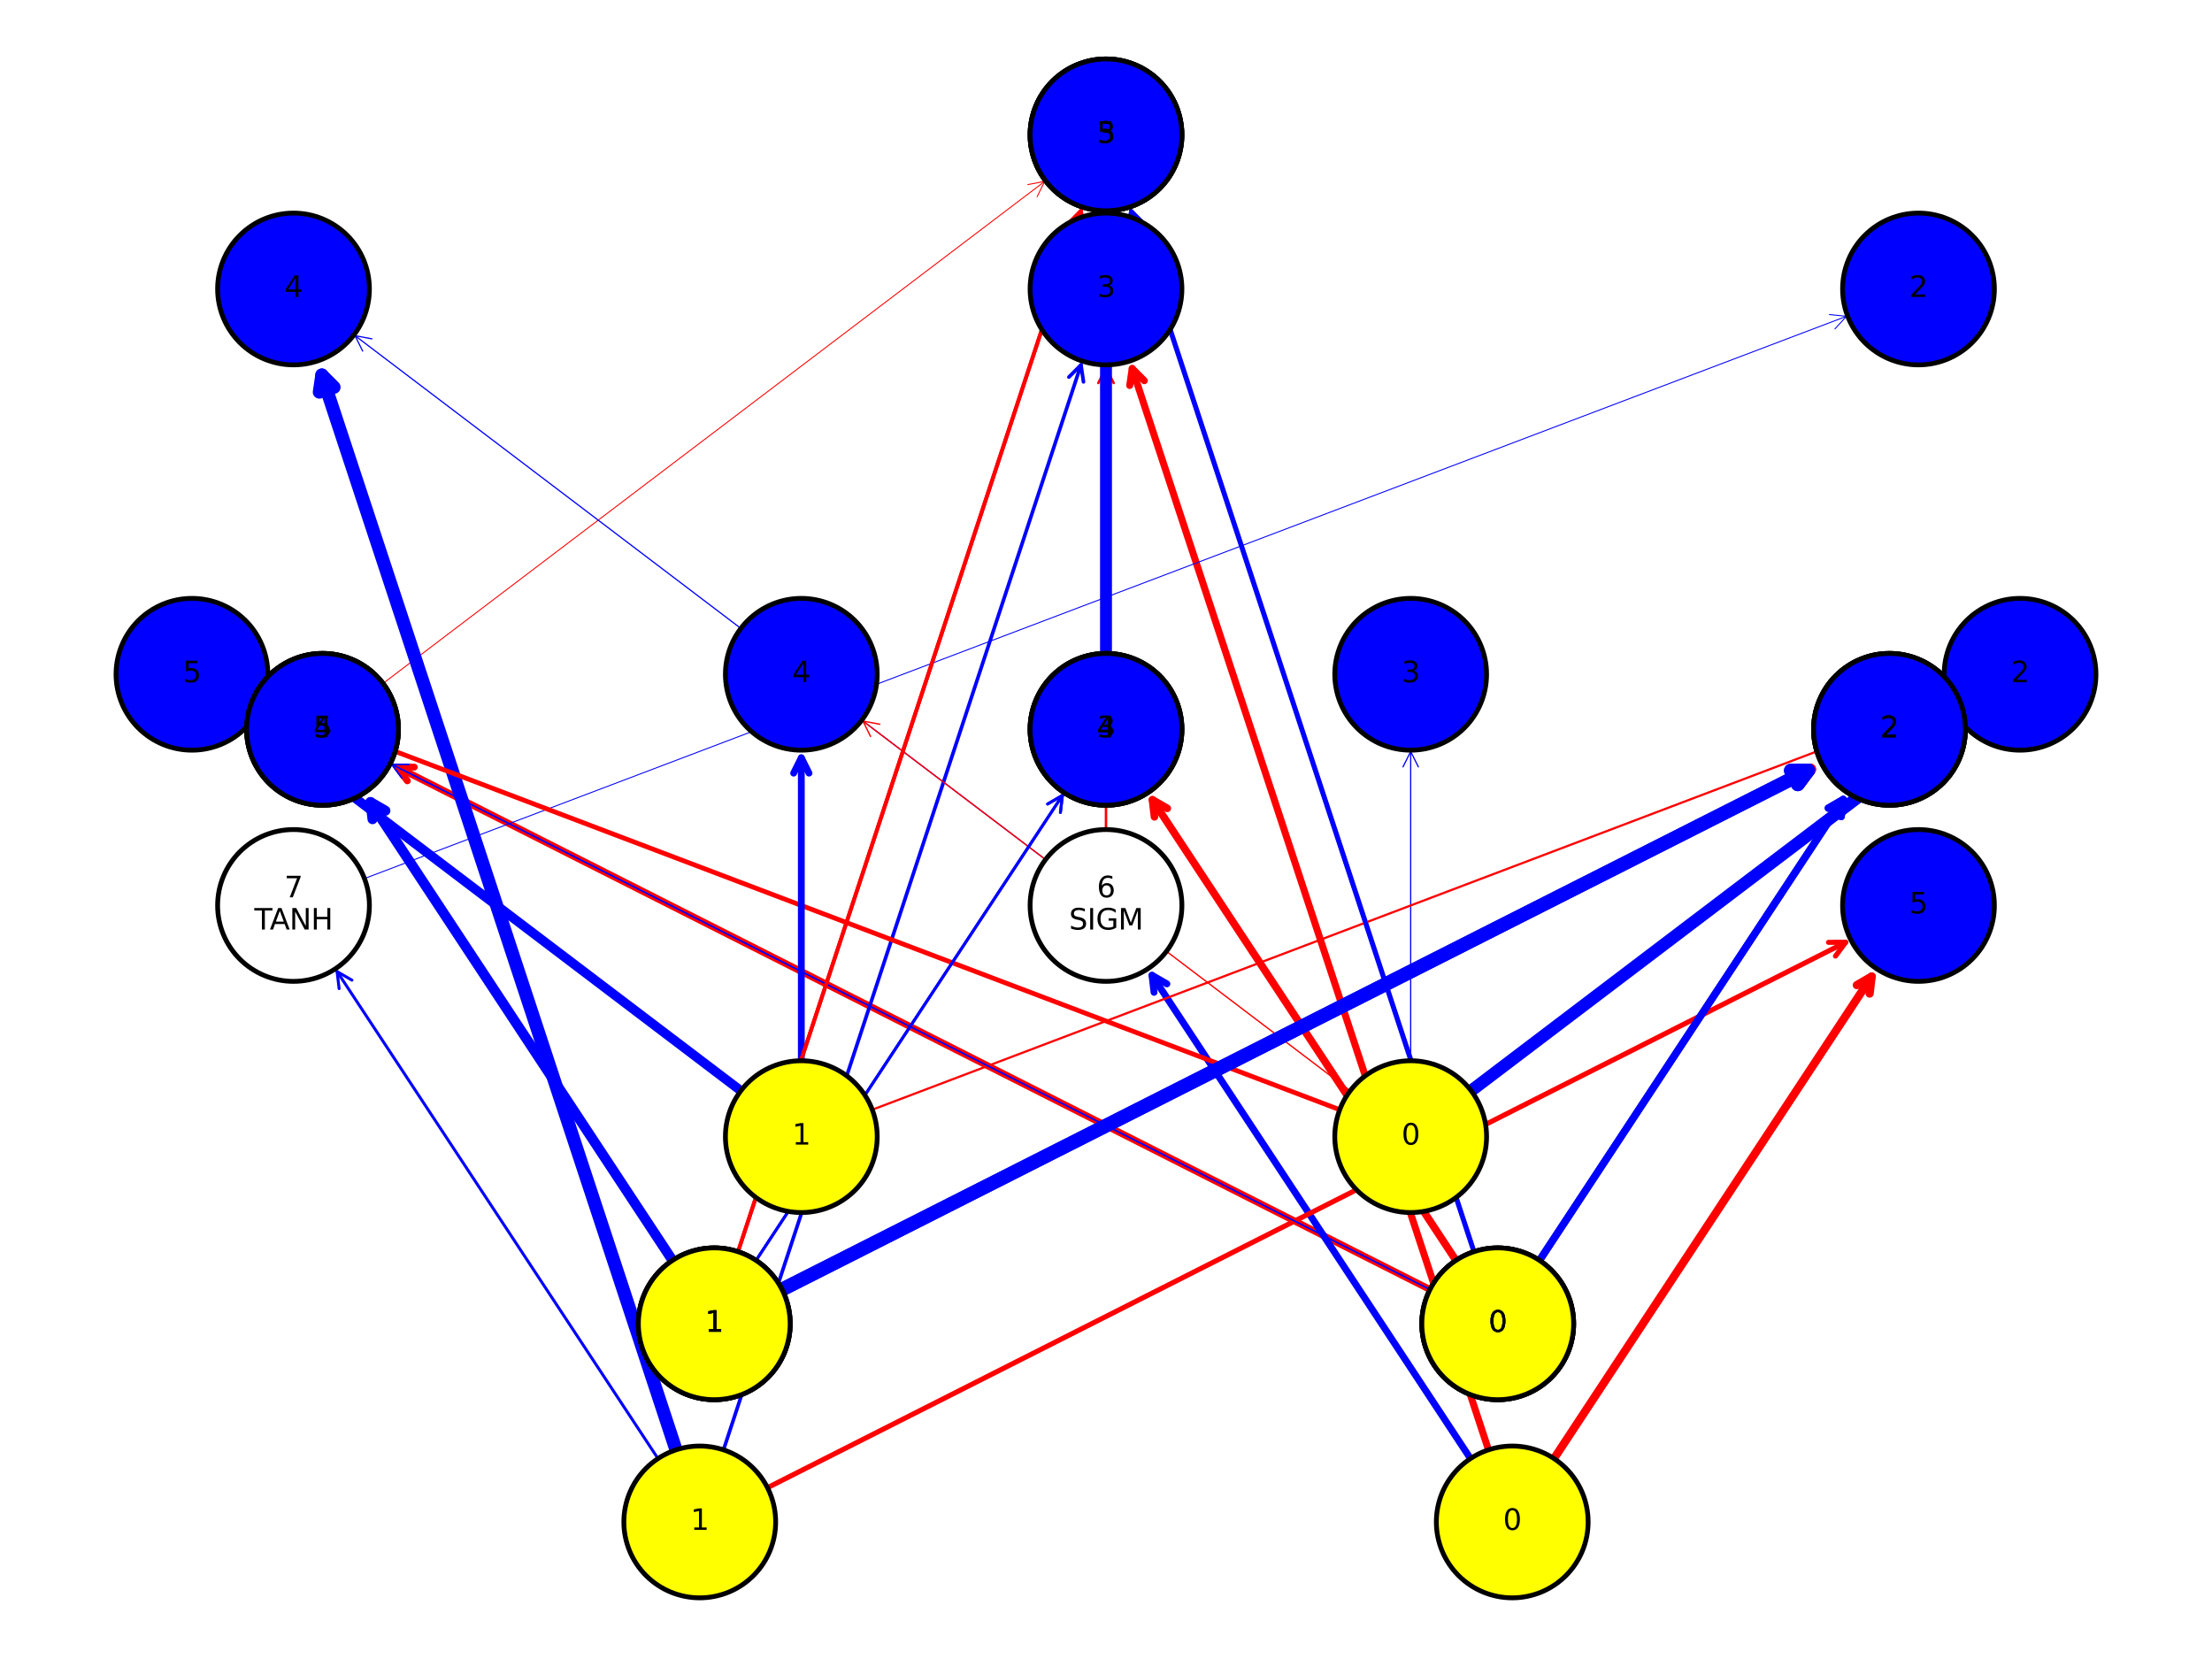 <?xml version="1.0" encoding="utf-8" standalone="no"?>
<!DOCTYPE svg PUBLIC "-//W3C//DTD SVG 1.1//EN"
  "http://www.w3.org/Graphics/SVG/1.1/DTD/svg11.dtd">
<svg xmlns:xlink="http://www.w3.org/1999/xlink" width="460.8pt" height="345.6pt" viewBox="0 0 460.8 345.6" xmlns="http://www.w3.org/2000/svg" version="1.1">
 <defs>
  <style type="text/css">*{stroke-linejoin: round; stroke-linecap: butt}</style>
 </defs>
 <g id="figure_1">
  <g id="patch_1">
   <path d="M 0 345.6 
L 460.8 345.6 
L 460.8 0 
L 0 0 
z
" style="fill: #ffffff"/>
  </g>
  <g id="axes_1">
   <g id="patch_2">
    <path d="M 303.307 262.568 
Q 271.204 213.852 240.072 166.609 
" clip-path="url(#pce926a7af6)" style="fill: none; stroke: #ff0000; stroke-width: 1.577; stroke-linecap: round"/>
    <path d="M 240.497 170.161 
L 240.072 166.609 
L 243.169 168.4 
" clip-path="url(#pce926a7af6)" style="fill: none; stroke: #ff0000; stroke-width: 1.577; stroke-linecap: round"/>
   </g>
   <g id="patch_3">
    <path d="M 297.896 268.632 
Q 189.595 213.849 82.723 159.789 
" clip-path="url(#pce926a7af6)" style="fill: none; stroke: #ff0000; stroke-width: 1.432; stroke-linecap: round"/>
    <path d="M 84.856 162.661 
L 82.723 159.789 
L 86.3 159.805 
" clip-path="url(#pce926a7af6)" style="fill: none; stroke: #ff0000; stroke-width: 1.432; stroke-linecap: round"/>
   </g>
   <g id="patch_4">
    <path d="M 307.058 260.754 
Q 271.204 151.934 235.714 44.22 
" clip-path="url(#pce926a7af6)" style="fill: none; stroke: #0000ff; stroke-width: 1.042; stroke-linecap: round"/>
    <path d="M 235.195 47.76 
L 235.714 44.22 
L 238.235 46.759 
" clip-path="url(#pce926a7af6)" style="fill: none; stroke: #0000ff; stroke-width: 1.042; stroke-linecap: round"/>
   </g>
   <g id="patch_5">
    <path d="M 162.904 268.632 
Q 271.205 213.849 377.138 160.264 
" clip-path="url(#pce926a7af6)" style="fill: none; stroke: #ff0000; stroke-width: 2.373; stroke-linecap: round"/>
    <path d="M 373.56 160.281 
L 377.138 160.264 
L 375.004 163.136 
" clip-path="url(#pce926a7af6)" style="fill: none; stroke: #ff0000; stroke-width: 2.373; stroke-linecap: round"/>
   </g>
   <g id="patch_6">
    <path d="M 140.095 262.568 
Q 107.993 213.852 77.179 167.092 
" clip-path="url(#pce926a7af6)" style="fill: none; stroke: #0000ff; stroke-width: 2.095; stroke-linecap: round"/>
    <path d="M 77.604 170.645 
L 77.179 167.092 
L 80.276 168.884 
" clip-path="url(#pce926a7af6)" style="fill: none; stroke: #0000ff; stroke-width: 2.095; stroke-linecap: round"/>
   </g>
   <g id="patch_7">
    <path d="M 79.783 142.375 
Q 148.793 90.013 217.625 37.786 
" clip-path="url(#pce926a7af6)" style="fill: none; stroke: #ff0000; stroke-width: 0.2; stroke-linecap: round"/>
    <path d="M 214.109 38.446 
L 217.625 37.786 
L 216.043 40.995 
" clip-path="url(#pce926a7af6)" style="fill: none; stroke: #ff0000; stroke-width: 0.2; stroke-linecap: round"/>
   </g>
   <g id="patch_8">
    <path d="M 306.327 303.845 
Q 272.714 252.836 239.984 203.167 
" clip-path="url(#pce926a7af6)" style="fill: none; stroke: #0000ff; stroke-width: 1.435; stroke-linecap: round"/>
    <path d="M 240.408 206.719 
L 239.984 203.167 
L 243.08 204.959 
" clip-path="url(#pce926a7af6)" style="fill: none; stroke: #0000ff; stroke-width: 1.435; stroke-linecap: round"/>
   </g>
   <g id="patch_9">
    <path d="M 310.081 302.034 
Q 272.714 188.624 235.859 76.766 
" clip-path="url(#pce926a7af6)" style="fill: none; stroke: #ff0000; stroke-width: 1.461; stroke-linecap: round"/>
    <path d="M 235.34 80.306 
L 235.859 76.766 
L 238.38 79.304 
" clip-path="url(#pce926a7af6)" style="fill: none; stroke: #ff0000; stroke-width: 1.461; stroke-linecap: round"/>
   </g>
   <g id="patch_10">
    <path d="M 323.729 303.845 
Q 357.342 252.836 389.905 203.422 
" clip-path="url(#pce926a7af6)" style="fill: none; stroke: #ff0000; stroke-width: 1.708; stroke-linecap: round"/>
    <path d="M 386.808 205.214 
L 389.905 203.422 
L 389.48 206.974 
" clip-path="url(#pce926a7af6)" style="fill: none; stroke: #ff0000; stroke-width: 1.708; stroke-linecap: round"/>
   </g>
   <g id="patch_11">
    <path d="M 137.071 303.845 
Q 103.458 252.836 70.22 202.397 
" clip-path="url(#pce926a7af6)" style="fill: none; stroke: #0000ff; stroke-width: 0.61; stroke-linecap: round"/>
    <path d="M 70.645 205.95 
L 70.22 202.397 
L 73.317 204.189 
" clip-path="url(#pce926a7af6)" style="fill: none; stroke: #0000ff; stroke-width: 0.61; stroke-linecap: round"/>
   </g>
   <g id="patch_12">
    <path d="M 150.719 302.034 
Q 188.086 188.624 225.19 76.012 
" clip-path="url(#pce926a7af6)" style="fill: none; stroke: #0000ff; stroke-width: 0.752; stroke-linecap: round"/>
    <path d="M 222.669 78.551 
L 225.19 76.012 
L 225.708 79.552 
" clip-path="url(#pce926a7af6)" style="fill: none; stroke: #0000ff; stroke-width: 0.752; stroke-linecap: round"/>
   </g>
   <g id="patch_13">
    <path d="M 140.825 302.034 
Q 103.458 188.624 67.052 78.132 
" clip-path="url(#pce926a7af6)" style="fill: none; stroke: #0000ff; stroke-width: 2.747; stroke-linecap: round"/>
    <path d="M 66.534 81.672 
L 67.052 78.132 
L 69.573 80.67 
" clip-path="url(#pce926a7af6)" style="fill: none; stroke: #0000ff; stroke-width: 2.747; stroke-linecap: round"/>
   </g>
   <g id="patch_14">
    <path d="M 159.885 309.91 
Q 272.715 252.836 384.496 196.292 
" clip-path="url(#pce926a7af6)" style="fill: none; stroke: #ff0000; stroke-width: 1.051; stroke-linecap: round"/>
    <path d="M 380.919 196.309 
L 384.496 196.292 
L 382.363 199.164 
" clip-path="url(#pce926a7af6)" style="fill: none; stroke: #ff0000; stroke-width: 1.051; stroke-linecap: round"/>
   </g>
   <g id="patch_15">
    <path d="M 217.804 179.067 
Q 145.772 124.411 73.965 69.927 
" clip-path="url(#pce926a7af6)" style="fill: none; stroke: #0000ff; stroke-width: 0.253; stroke-linecap: round"/>
    <path d="M 75.547 73.136 
L 73.965 69.927 
L 77.481 70.587 
" clip-path="url(#pce926a7af6)" style="fill: none; stroke: #0000ff; stroke-width: 0.253; stroke-linecap: round"/>
   </g>
   <g id="patch_16">
    <path d="M 230.4 172.81 
Q 230.4 124.41 230.4 76.589 
" clip-path="url(#pce926a7af6)" style="fill: none; stroke: #ff0000; stroke-width: 0.517; stroke-linecap: round"/>
    <path d="M 228.8 79.789 
L 230.4 76.589 
L 232 79.789 
" clip-path="url(#pce926a7af6)" style="fill: none; stroke: #ff0000; stroke-width: 0.517; stroke-linecap: round"/>
   </g>
   <g id="patch_17">
    <path d="M 75.929 183.014 
Q 230.402 124.411 384.665 65.886 
" clip-path="url(#pce926a7af6)" style="fill: none; stroke: #0000ff; stroke-width: 0.2; stroke-linecap: round"/>
    <path d="M 381.106 65.525 
L 384.665 65.886 
L 382.241 68.517 
" clip-path="url(#pce926a7af6)" style="fill: none; stroke: #0000ff; stroke-width: 0.2; stroke-linecap: round"/>
   </g>
   <g id="patch_18">
    <path d="M 306.465 227.227 
Q 357.342 188.624 405.937 151.752 
" clip-path="url(#pce926a7af6)" style="fill: none; stroke: #0000ff; stroke-width: 2.563; stroke-linecap: round"/>
    <path d="M 402.42 152.412 
L 405.937 151.752 
L 404.355 154.961 
" clip-path="url(#pce926a7af6)" style="fill: none; stroke: #0000ff; stroke-width: 2.563; stroke-linecap: round"/>
   </g>
   <g id="patch_19">
    <path d="M 293.871 220.972 
Q 293.871 188.622 293.871 156.557 
" clip-path="url(#pce926a7af6)" style="fill: none; stroke: #0000ff; stroke-width: 0.255; stroke-linecap: round"/>
    <path d="M 292.271 159.757 
L 293.871 156.557 
L 295.471 159.757 
" clip-path="url(#pce926a7af6)" style="fill: none; stroke: #0000ff; stroke-width: 0.255; stroke-linecap: round"/>
   </g>
   <g id="patch_20">
    <path d="M 281.277 227.227 
Q 230.4 188.624 179.769 150.207 
" clip-path="url(#pce926a7af6)" style="fill: none; stroke: #ff0000; stroke-width: 0.277; stroke-linecap: round"/>
    <path d="M 181.351 153.416 
L 179.769 150.207 
L 183.286 150.867 
" clip-path="url(#pce926a7af6)" style="fill: none; stroke: #ff0000; stroke-width: 0.277; stroke-linecap: round"/>
   </g>
   <g id="patch_21">
    <path d="M 279.084 231.173 
Q 166.929 188.624 55.809 146.467 
" clip-path="url(#pce926a7af6)" style="fill: none; stroke: #ff0000; stroke-width: 0.991; stroke-linecap: round"/>
    <path d="M 58.233 149.098 
L 55.809 146.467 
L 59.368 146.106 
" clip-path="url(#pce926a7af6)" style="fill: none; stroke: #ff0000; stroke-width: 0.991; stroke-linecap: round"/>
   </g>
   <g id="patch_22">
    <path d="M 181.716 231.173 
Q 293.871 188.624 405.552 146.254 
" clip-path="url(#pce926a7af6)" style="fill: none; stroke: #ff0000; stroke-width: 0.454; stroke-linecap: round"/>
    <path d="M 401.992 145.894 
L 405.552 146.254 
L 403.127 148.885 
" clip-path="url(#pce926a7af6)" style="fill: none; stroke: #ff0000; stroke-width: 0.454; stroke-linecap: round"/>
   </g>
   <g id="patch_23">
    <path d="M 166.929 220.972 
Q 166.929 188.622 166.929 157.86 
" clip-path="url(#pce926a7af6)" style="fill: none; stroke: #0000ff; stroke-width: 1.42; stroke-linecap: round"/>
    <path d="M 165.329 161.06 
L 166.929 157.86 
L 168.529 161.06 
" clip-path="url(#pce926a7af6)" style="fill: none; stroke: #0000ff; stroke-width: 1.42; stroke-linecap: round"/>
   </g>
   <g id="patch_24">
    <path d="M 154.335 227.227 
Q 103.458 188.624 54.32 151.34 
" clip-path="url(#pce926a7af6)" style="fill: none; stroke: #0000ff; stroke-width: 1.952; stroke-linecap: round"/>
    <path d="M 55.902 154.549 
L 54.32 151.34 
L 57.836 151.999 
" clip-path="url(#pce926a7af6)" style="fill: none; stroke: #0000ff; stroke-width: 1.952; stroke-linecap: round"/>
   </g>
   <g id="patch_25">
    <path d="M 320.705 262.568 
Q 352.807 213.852 383.973 166.557 
" clip-path="url(#pce926a7af6)" style="fill: none; stroke: #0000ff; stroke-width: 1.522; stroke-linecap: round"/>
    <path d="M 380.877 168.348 
L 383.973 166.557 
L 383.549 170.109 
" clip-path="url(#pce926a7af6)" style="fill: none; stroke: #0000ff; stroke-width: 1.522; stroke-linecap: round"/>
   </g>
   <g id="patch_26">
    <path d="M 307.058 260.754 
Q 271.204 151.934 235.623 43.945 
" clip-path="url(#pce926a7af6)" style="fill: none; stroke: #0000ff; stroke-width: 0.783; stroke-linecap: round"/>
    <path d="M 235.105 47.485 
L 235.623 43.945 
L 238.144 46.484 
" clip-path="url(#pce926a7af6)" style="fill: none; stroke: #0000ff; stroke-width: 0.783; stroke-linecap: round"/>
   </g>
   <g id="patch_27">
    <path d="M 297.896 268.632 
Q 189.595 213.849 81.578 159.21 
" clip-path="url(#pce926a7af6)" style="fill: none; stroke: #0000ff; stroke-width: 0.284; stroke-linecap: round"/>
    <path d="M 83.711 162.082 
L 81.578 159.21 
L 85.156 159.226 
" clip-path="url(#pce926a7af6)" style="fill: none; stroke: #0000ff; stroke-width: 0.284; stroke-linecap: round"/>
   </g>
   <g id="patch_28">
    <path d="M 162.904 268.632 
Q 271.205 213.849 376.647 160.512 
" clip-path="url(#pce926a7af6)" style="fill: none; stroke: #0000ff; stroke-width: 2.865; stroke-linecap: round"/>
    <path d="M 373.069 160.529 
L 376.647 160.512 
L 374.514 163.384 
" clip-path="url(#pce926a7af6)" style="fill: none; stroke: #0000ff; stroke-width: 2.865; stroke-linecap: round"/>
   </g>
   <g id="patch_29">
    <path d="M 153.742 260.754 
Q 189.596 151.934 225.173 43.958 
" clip-path="url(#pce926a7af6)" style="fill: none; stroke: #ff0000; stroke-width: 0.795; stroke-linecap: round"/>
    <path d="M 222.652 46.497 
L 225.173 43.958 
L 225.691 47.498 
" clip-path="url(#pce926a7af6)" style="fill: none; stroke: #ff0000; stroke-width: 0.795; stroke-linecap: round"/>
   </g>
   <g id="patch_30">
    <path d="M 157.493 262.568 
Q 189.596 213.852 221.328 165.698 
" clip-path="url(#pce926a7af6)" style="fill: none; stroke: #0000ff; stroke-width: 0.602; stroke-linecap: round"/>
    <path d="M 218.231 167.49 
L 221.328 165.698 
L 220.903 169.25 
" clip-path="url(#pce926a7af6)" style="fill: none; stroke: #0000ff; stroke-width: 0.602; stroke-linecap: round"/>
   </g>
   <g id="patch_31">
    <path d="M 230.4 136.122 
Q 230.4 90.012 230.4 46.572 
" clip-path="url(#pce926a7af6)" style="fill: none; stroke: #0000ff; stroke-width: 2.389; stroke-linecap: round"/>
    <path d="M 228.8 49.772 
L 230.4 46.572 
L 232 49.772 
" clip-path="url(#pce926a7af6)" style="fill: none; stroke: #0000ff; stroke-width: 2.389; stroke-linecap: round"/>
   </g>
   <g id="patch_32">
    <path d="M 320.705 262.568 
Q 352.807 213.852 383.973 166.557 
" clip-path="url(#pce926a7af6)" style="fill: none; stroke: #0000ff; stroke-width: 1.522; stroke-linecap: round"/>
    <path d="M 380.877 168.348 
L 383.973 166.557 
L 383.549 170.109 
" clip-path="url(#pce926a7af6)" style="fill: none; stroke: #0000ff; stroke-width: 1.522; stroke-linecap: round"/>
   </g>
   <g id="patch_33">
    <path d="M 307.058 260.754 
Q 271.204 151.934 235.623 43.945 
" clip-path="url(#pce926a7af6)" style="fill: none; stroke: #0000ff; stroke-width: 0.783; stroke-linecap: round"/>
    <path d="M 235.105 47.485 
L 235.623 43.945 
L 238.144 46.484 
" clip-path="url(#pce926a7af6)" style="fill: none; stroke: #0000ff; stroke-width: 0.783; stroke-linecap: round"/>
   </g>
   <g id="patch_34">
    <path d="M 297.896 268.632 
Q 189.595 213.849 81.578 159.21 
" clip-path="url(#pce926a7af6)" style="fill: none; stroke: #0000ff; stroke-width: 0.284; stroke-linecap: round"/>
    <path d="M 83.711 162.082 
L 81.578 159.21 
L 85.156 159.226 
" clip-path="url(#pce926a7af6)" style="fill: none; stroke: #0000ff; stroke-width: 0.284; stroke-linecap: round"/>
   </g>
   <g id="patch_35">
    <path d="M 162.904 268.632 
Q 271.205 213.849 376.647 160.512 
" clip-path="url(#pce926a7af6)" style="fill: none; stroke: #0000ff; stroke-width: 2.865; stroke-linecap: round"/>
    <path d="M 373.069 160.529 
L 376.647 160.512 
L 374.514 163.384 
" clip-path="url(#pce926a7af6)" style="fill: none; stroke: #0000ff; stroke-width: 2.865; stroke-linecap: round"/>
   </g>
   <g id="patch_36">
    <path d="M 153.742 260.754 
Q 189.596 151.934 225.173 43.958 
" clip-path="url(#pce926a7af6)" style="fill: none; stroke: #ff0000; stroke-width: 0.795; stroke-linecap: round"/>
    <path d="M 222.652 46.497 
L 225.173 43.958 
L 225.691 47.498 
" clip-path="url(#pce926a7af6)" style="fill: none; stroke: #ff0000; stroke-width: 0.795; stroke-linecap: round"/>
   </g>
   <g id="patch_37">
    <path d="M 157.493 262.568 
Q 189.596 213.852 221.328 165.698 
" clip-path="url(#pce926a7af6)" style="fill: none; stroke: #0000ff; stroke-width: 0.602; stroke-linecap: round"/>
    <path d="M 218.231 167.49 
L 221.328 165.698 
L 220.903 169.25 
" clip-path="url(#pce926a7af6)" style="fill: none; stroke: #0000ff; stroke-width: 0.602; stroke-linecap: round"/>
   </g>
   <g id="patch_38">
    <path d="M 230.4 136.122 
Q 230.4 90.012 230.4 46.572 
" clip-path="url(#pce926a7af6)" style="fill: none; stroke: #0000ff; stroke-width: 2.389; stroke-linecap: round"/>
    <path d="M 228.8 49.772 
L 230.4 46.572 
L 232 49.772 
" clip-path="url(#pce926a7af6)" style="fill: none; stroke: #0000ff; stroke-width: 2.389; stroke-linecap: round"/>
   </g>
   <g id="PathCollection_1">
    <path d="M 312.006 291.58 
C 316.199 291.58 320.221 289.914 323.186 286.949 
C 326.151 283.984 327.817 279.962 327.817 275.769 
C 327.817 271.576 326.151 267.554 323.186 264.589 
C 320.221 261.624 316.199 259.958 312.006 259.958 
C 307.812 259.958 303.79 261.624 300.825 264.589 
C 297.86 267.554 296.194 271.576 296.194 275.769 
C 296.194 279.962 297.86 283.984 300.825 286.949 
C 303.79 289.914 307.812 291.58 312.006 291.58 
z
" clip-path="url(#pce926a7af6)" style="fill: #ffff00; stroke: #000000"/>
    <path d="M 148.794 291.58 
C 152.988 291.58 157.01 289.914 159.975 286.949 
C 162.94 283.984 164.606 279.962 164.606 275.769 
C 164.606 271.576 162.94 267.554 159.975 264.589 
C 157.01 261.624 152.988 259.958 148.794 259.958 
C 144.601 259.958 140.579 261.624 137.614 264.589 
C 134.649 267.554 132.983 271.576 132.983 275.769 
C 132.983 279.962 134.649 283.984 137.614 286.949 
C 140.579 289.914 144.601 291.58 148.794 291.58 
z
" clip-path="url(#pce926a7af6)" style="fill: #ffff00; stroke: #000000"/>
    <path d="M 393.611 167.742 
C 397.805 167.742 401.827 166.076 404.792 163.111 
C 407.757 160.146 409.423 156.124 409.423 151.931 
C 409.423 147.738 407.757 143.716 404.792 140.751 
C 401.827 137.786 397.805 136.12 393.611 136.12 
C 389.418 136.12 385.396 137.786 382.431 140.751 
C 379.466 143.716 377.8 147.738 377.8 151.931 
C 377.8 156.124 379.466 160.146 382.431 163.111 
C 385.396 166.076 389.418 167.742 393.611 167.742 
z
" clip-path="url(#pce926a7af6)" style="fill: #0000ff; stroke: #000000"/>
    <path d="M 230.4 167.742 
C 234.593 167.742 238.615 166.076 241.58 163.111 
C 244.545 160.146 246.211 156.124 246.211 151.931 
C 246.211 147.738 244.545 143.716 241.58 140.751 
C 238.615 137.786 234.593 136.12 230.4 136.12 
C 226.207 136.12 222.185 137.786 219.22 140.751 
C 216.255 143.716 214.589 147.738 214.589 151.931 
C 214.589 156.124 216.255 160.146 219.22 163.111 
C 222.185 166.076 226.207 167.742 230.4 167.742 
z
" clip-path="url(#pce926a7af6)" style="fill: #0000ff; stroke: #000000"/>
    <path d="M 67.189 167.742 
C 71.382 167.742 75.404 166.076 78.369 163.111 
C 81.334 160.146 83 156.124 83 151.931 
C 83 147.738 81.334 143.716 78.369 140.751 
C 75.404 137.786 71.382 136.12 67.189 136.12 
C 62.995 136.12 58.973 137.786 56.008 140.751 
C 53.043 143.716 51.377 147.738 51.377 151.931 
C 51.377 156.124 53.043 160.146 56.008 163.111 
C 58.973 166.076 62.995 167.742 67.189 167.742 
z
" clip-path="url(#pce926a7af6)" style="fill: #0000ff; stroke: #000000"/>
    <path d="M 230.4 43.904 
C 234.593 43.904 238.615 42.238 241.58 39.273 
C 244.545 36.308 246.211 32.286 246.211 28.093 
C 246.211 23.9 244.545 19.878 241.58 16.913 
C 238.615 13.947 234.593 12.282 230.4 12.282 
C 226.207 12.282 222.185 13.947 219.22 16.913 
C 216.255 19.878 214.589 23.9 214.589 28.093 
C 214.589 32.286 216.255 36.308 219.22 39.273 
C 222.185 42.238 226.207 43.904 230.4 43.904 
z
" clip-path="url(#pce926a7af6)" style="fill: #0000ff; stroke: #000000"/>
   </g>
   <g id="PathCollection_2">
    <path d="M 315.028 332.86 
C 319.221 332.86 323.243 331.194 326.208 328.229 
C 329.173 325.264 330.839 321.242 330.839 317.048 
C 330.839 312.855 329.173 308.833 326.208 305.868 
C 323.243 302.903 319.221 301.237 315.028 301.237 
C 310.835 301.237 306.813 302.903 303.848 305.868 
C 300.883 308.833 299.217 312.855 299.217 317.048 
C 299.217 321.242 300.883 325.264 303.848 328.229 
C 306.813 331.194 310.835 332.86 315.028 332.86 
z
" clip-path="url(#pce926a7af6)" style="fill: #ffff00; stroke: #000000"/>
    <path d="M 145.772 332.86 
C 149.965 332.86 153.987 331.194 156.952 328.229 
C 159.917 325.264 161.583 321.242 161.583 317.048 
C 161.583 312.855 159.917 308.833 156.952 305.868 
C 153.987 302.903 149.965 301.237 145.772 301.237 
C 141.579 301.237 137.557 302.903 134.592 305.868 
C 131.626 308.833 129.961 312.855 129.961 317.048 
C 129.961 321.242 131.626 325.264 134.592 328.229 
C 137.557 331.194 141.579 332.86 145.772 332.86 
z
" clip-path="url(#pce926a7af6)" style="fill: #ffff00; stroke: #000000"/>
    <path d="M 399.656 204.435 
C 403.849 204.435 407.871 202.769 410.837 199.804 
C 413.802 196.839 415.468 192.817 415.468 188.624 
C 415.468 184.431 413.802 180.408 410.837 177.443 
C 407.871 174.478 403.849 172.812 399.656 172.812 
C 395.463 172.812 391.441 174.478 388.476 177.443 
C 385.511 180.408 383.845 184.431 383.845 188.624 
C 383.845 192.817 385.511 196.839 388.476 199.804 
C 391.441 202.769 395.463 204.435 399.656 204.435 
z
" clip-path="url(#pce926a7af6)" style="fill: #0000ff; stroke: #000000"/>
    <path d="M 230.4 204.435 
C 234.593 204.435 238.615 202.769 241.58 199.804 
C 244.545 196.839 246.211 192.817 246.211 188.624 
C 246.211 184.431 244.545 180.408 241.58 177.443 
C 238.615 174.478 234.593 172.812 230.4 172.812 
C 226.207 172.812 222.185 174.478 219.22 177.443 
C 216.255 180.408 214.589 184.431 214.589 188.624 
C 214.589 192.817 216.255 196.839 219.22 199.804 
C 222.185 202.769 226.207 204.435 230.4 204.435 
z
" clip-path="url(#pce926a7af6)" style="fill: #ffffff; stroke: #000000"/>
    <path d="M 61.144 204.435 
C 65.337 204.435 69.359 202.769 72.324 199.804 
C 75.289 196.839 76.955 192.817 76.955 188.624 
C 76.955 184.431 75.289 180.408 72.324 177.443 
C 69.359 174.478 65.337 172.812 61.144 172.812 
C 56.951 172.812 52.929 174.478 49.963 177.443 
C 46.998 180.408 45.332 184.431 45.332 188.624 
C 45.332 192.817 46.998 196.839 49.963 199.804 
C 52.929 202.769 56.951 204.435 61.144 204.435 
z
" clip-path="url(#pce926a7af6)" style="fill: #ffffff; stroke: #000000"/>
    <path d="M 399.656 76.01 
C 403.849 76.01 407.871 74.344 410.837 71.379 
C 413.802 68.414 415.468 64.392 415.468 60.199 
C 415.468 56.006 413.802 51.984 410.837 49.019 
C 407.871 46.054 403.849 44.388 399.656 44.388 
C 395.463 44.388 391.441 46.054 388.476 49.019 
C 385.511 51.984 383.845 56.006 383.845 60.199 
C 383.845 64.392 385.511 68.414 388.476 71.379 
C 391.441 74.344 395.463 76.01 399.656 76.01 
z
" clip-path="url(#pce926a7af6)" style="fill: #0000ff; stroke: #000000"/>
    <path d="M 230.4 76.01 
C 234.593 76.01 238.615 74.344 241.58 71.379 
C 244.545 68.414 246.211 64.392 246.211 60.199 
C 246.211 56.006 244.545 51.984 241.58 49.019 
C 238.615 46.054 234.593 44.388 230.4 44.388 
C 226.207 44.388 222.185 46.054 219.22 49.019 
C 216.255 51.984 214.589 56.006 214.589 60.199 
C 214.589 64.392 216.255 68.414 219.22 71.379 
C 222.185 74.344 226.207 76.01 230.4 76.01 
z
" clip-path="url(#pce926a7af6)" style="fill: #0000ff; stroke: #000000"/>
    <path d="M 61.144 76.01 
C 65.337 76.01 69.359 74.344 72.324 71.379 
C 75.289 68.414 76.955 64.392 76.955 60.199 
C 76.955 56.006 75.289 51.984 72.324 49.019 
C 69.359 46.054 65.337 44.388 61.144 44.388 
C 56.951 44.388 52.929 46.054 49.963 49.019 
C 46.998 51.984 45.332 56.006 45.332 60.199 
C 45.332 64.392 46.998 68.414 49.963 71.379 
C 52.929 74.344 56.951 76.01 61.144 76.01 
z
" clip-path="url(#pce926a7af6)" style="fill: #0000ff; stroke: #000000"/>
   </g>
   <g id="PathCollection_3">
    <path d="M 293.871 252.594 
C 298.064 252.594 302.086 250.928 305.051 247.963 
C 308.016 244.998 309.682 240.976 309.682 236.783 
C 309.682 232.59 308.016 228.568 305.051 225.603 
C 302.086 222.638 298.064 220.972 293.871 220.972 
C 289.678 220.972 285.656 222.638 282.691 225.603 
C 279.726 228.568 278.06 232.59 278.06 236.783 
C 278.06 240.976 279.726 244.998 282.691 247.963 
C 285.656 250.928 289.678 252.594 293.871 252.594 
z
" clip-path="url(#pce926a7af6)" style="fill: #ffff00; stroke: #000000"/>
    <path d="M 166.929 252.594 
C 171.122 252.594 175.144 250.928 178.109 247.963 
C 181.074 244.998 182.74 240.976 182.74 236.783 
C 182.74 232.59 181.074 228.568 178.109 225.603 
C 175.144 222.638 171.122 220.972 166.929 220.972 
C 162.736 220.972 158.714 222.638 155.749 225.603 
C 152.784 228.568 151.118 232.59 151.118 236.783 
C 151.118 240.976 152.784 244.998 155.749 247.963 
C 158.714 250.928 162.736 252.594 166.929 252.594 
z
" clip-path="url(#pce926a7af6)" style="fill: #ffff00; stroke: #000000"/>
    <path d="M 420.813 156.276 
C 425.006 156.276 429.029 154.61 431.994 151.645 
C 434.959 148.68 436.625 144.658 436.625 140.464 
C 436.625 136.271 434.959 132.249 431.994 129.284 
C 429.029 126.319 425.006 124.653 420.813 124.653 
C 416.62 124.653 412.598 126.319 409.633 129.284 
C 406.668 132.249 405.002 136.271 405.002 140.464 
C 405.002 144.658 406.668 148.68 409.633 151.645 
C 412.598 154.61 416.62 156.276 420.813 156.276 
z
" clip-path="url(#pce926a7af6)" style="fill: #0000ff; stroke: #000000"/>
    <path d="M 293.871 156.276 
C 298.064 156.276 302.086 154.61 305.051 151.645 
C 308.016 148.68 309.682 144.658 309.682 140.464 
C 309.682 136.271 308.016 132.249 305.051 129.284 
C 302.086 126.319 298.064 124.653 293.871 124.653 
C 289.678 124.653 285.656 126.319 282.691 129.284 
C 279.726 132.249 278.06 136.271 278.06 140.464 
C 278.06 144.658 279.726 148.68 282.691 151.645 
C 285.656 154.61 289.678 156.276 293.871 156.276 
z
" clip-path="url(#pce926a7af6)" style="fill: #0000ff; stroke: #000000"/>
    <path d="M 166.929 156.276 
C 171.122 156.276 175.144 154.61 178.109 151.645 
C 181.074 148.68 182.74 144.658 182.74 140.464 
C 182.74 136.271 181.074 132.249 178.109 129.284 
C 175.144 126.319 171.122 124.653 166.929 124.653 
C 162.736 124.653 158.714 126.319 155.749 129.284 
C 152.784 132.249 151.118 136.271 151.118 140.464 
C 151.118 144.658 152.784 148.68 155.749 151.645 
C 158.714 154.61 162.736 156.276 166.929 156.276 
z
" clip-path="url(#pce926a7af6)" style="fill: #0000ff; stroke: #000000"/>
    <path d="M 39.987 156.276 
C 44.18 156.276 48.202 154.61 51.167 151.645 
C 54.132 148.68 55.798 144.658 55.798 140.464 
C 55.798 136.271 54.132 132.249 51.167 129.284 
C 48.202 126.319 44.18 124.653 39.987 124.653 
C 35.794 124.653 31.771 126.319 28.806 129.284 
C 25.841 132.249 24.175 136.271 24.175 140.464 
C 24.175 144.658 25.841 148.68 28.806 151.645 
C 31.771 154.61 35.794 156.276 39.987 156.276 
z
" clip-path="url(#pce926a7af6)" style="fill: #0000ff; stroke: #000000"/>
   </g>
   <g id="PathCollection_4">
    <path d="M 312.006 291.58 
C 316.199 291.58 320.221 289.914 323.186 286.949 
C 326.151 283.984 327.817 279.962 327.817 275.769 
C 327.817 271.576 326.151 267.554 323.186 264.589 
C 320.221 261.624 316.199 259.958 312.006 259.958 
C 307.812 259.958 303.79 261.624 300.825 264.589 
C 297.86 267.554 296.194 271.576 296.194 275.769 
C 296.194 279.962 297.86 283.984 300.825 286.949 
C 303.79 289.914 307.812 291.58 312.006 291.58 
z
" clip-path="url(#pce926a7af6)" style="fill: #ffff00; stroke: #000000"/>
    <path d="M 148.794 291.58 
C 152.988 291.58 157.01 289.914 159.975 286.949 
C 162.94 283.984 164.606 279.962 164.606 275.769 
C 164.606 271.576 162.94 267.554 159.975 264.589 
C 157.01 261.624 152.988 259.958 148.794 259.958 
C 144.601 259.958 140.579 261.624 137.614 264.589 
C 134.649 267.554 132.983 271.576 132.983 275.769 
C 132.983 279.962 134.649 283.984 137.614 286.949 
C 140.579 289.914 144.601 291.58 148.794 291.58 
z
" clip-path="url(#pce926a7af6)" style="fill: #ffff00; stroke: #000000"/>
    <path d="M 393.611 167.742 
C 397.805 167.742 401.827 166.076 404.792 163.111 
C 407.757 160.146 409.423 156.124 409.423 151.931 
C 409.423 147.738 407.757 143.716 404.792 140.751 
C 401.827 137.786 397.805 136.12 393.611 136.12 
C 389.418 136.12 385.396 137.786 382.431 140.751 
C 379.466 143.716 377.8 147.738 377.8 151.931 
C 377.8 156.124 379.466 160.146 382.431 163.111 
C 385.396 166.076 389.418 167.742 393.611 167.742 
z
" clip-path="url(#pce926a7af6)" style="fill: #0000ff; stroke: #000000"/>
    <path d="M 230.4 167.742 
C 234.593 167.742 238.615 166.076 241.58 163.111 
C 244.545 160.146 246.211 156.124 246.211 151.931 
C 246.211 147.738 244.545 143.716 241.58 140.751 
C 238.615 137.786 234.593 136.12 230.4 136.12 
C 226.207 136.12 222.185 137.786 219.22 140.751 
C 216.255 143.716 214.589 147.738 214.589 151.931 
C 214.589 156.124 216.255 160.146 219.22 163.111 
C 222.185 166.076 226.207 167.742 230.4 167.742 
z
" clip-path="url(#pce926a7af6)" style="fill: #0000ff; stroke: #000000"/>
    <path d="M 67.189 167.742 
C 71.382 167.742 75.404 166.076 78.369 163.111 
C 81.334 160.146 83 156.124 83 151.931 
C 83 147.738 81.334 143.716 78.369 140.751 
C 75.404 137.786 71.382 136.12 67.189 136.12 
C 62.995 136.12 58.973 137.786 56.008 140.751 
C 53.043 143.716 51.377 147.738 51.377 151.931 
C 51.377 156.124 53.043 160.146 56.008 163.111 
C 58.973 166.076 62.995 167.742 67.189 167.742 
z
" clip-path="url(#pce926a7af6)" style="fill: #0000ff; stroke: #000000"/>
    <path d="M 230.4 43.904 
C 234.593 43.904 238.615 42.238 241.58 39.273 
C 244.545 36.308 246.211 32.286 246.211 28.093 
C 246.211 23.9 244.545 19.878 241.58 16.913 
C 238.615 13.947 234.593 12.282 230.4 12.282 
C 226.207 12.282 222.185 13.947 219.22 16.913 
C 216.255 19.878 214.589 23.9 214.589 28.093 
C 214.589 32.286 216.255 36.308 219.22 39.273 
C 222.185 42.238 226.207 43.904 230.4 43.904 
z
" clip-path="url(#pce926a7af6)" style="fill: #0000ff; stroke: #000000"/>
   </g>
   <g id="PathCollection_5">
    <path d="M 312.006 291.58 
C 316.199 291.58 320.221 289.914 323.186 286.949 
C 326.151 283.984 327.817 279.962 327.817 275.769 
C 327.817 271.576 326.151 267.554 323.186 264.589 
C 320.221 261.624 316.199 259.958 312.006 259.958 
C 307.812 259.958 303.79 261.624 300.825 264.589 
C 297.86 267.554 296.194 271.576 296.194 275.769 
C 296.194 279.962 297.86 283.984 300.825 286.949 
C 303.79 289.914 307.812 291.58 312.006 291.58 
z
" clip-path="url(#pce926a7af6)" style="fill: #ffff00; stroke: #000000"/>
    <path d="M 148.794 291.58 
C 152.988 291.58 157.01 289.914 159.975 286.949 
C 162.94 283.984 164.606 279.962 164.606 275.769 
C 164.606 271.576 162.94 267.554 159.975 264.589 
C 157.01 261.624 152.988 259.958 148.794 259.958 
C 144.601 259.958 140.579 261.624 137.614 264.589 
C 134.649 267.554 132.983 271.576 132.983 275.769 
C 132.983 279.962 134.649 283.984 137.614 286.949 
C 140.579 289.914 144.601 291.58 148.794 291.58 
z
" clip-path="url(#pce926a7af6)" style="fill: #ffff00; stroke: #000000"/>
    <path d="M 393.611 167.742 
C 397.805 167.742 401.827 166.076 404.792 163.111 
C 407.757 160.146 409.423 156.124 409.423 151.931 
C 409.423 147.738 407.757 143.716 404.792 140.751 
C 401.827 137.786 397.805 136.12 393.611 136.12 
C 389.418 136.12 385.396 137.786 382.431 140.751 
C 379.466 143.716 377.8 147.738 377.8 151.931 
C 377.8 156.124 379.466 160.146 382.431 163.111 
C 385.396 166.076 389.418 167.742 393.611 167.742 
z
" clip-path="url(#pce926a7af6)" style="fill: #0000ff; stroke: #000000"/>
    <path d="M 230.4 167.742 
C 234.593 167.742 238.615 166.076 241.58 163.111 
C 244.545 160.146 246.211 156.124 246.211 151.931 
C 246.211 147.738 244.545 143.716 241.58 140.751 
C 238.615 137.786 234.593 136.12 230.4 136.12 
C 226.207 136.12 222.185 137.786 219.22 140.751 
C 216.255 143.716 214.589 147.738 214.589 151.931 
C 214.589 156.124 216.255 160.146 219.22 163.111 
C 222.185 166.076 226.207 167.742 230.4 167.742 
z
" clip-path="url(#pce926a7af6)" style="fill: #0000ff; stroke: #000000"/>
    <path d="M 67.189 167.742 
C 71.382 167.742 75.404 166.076 78.369 163.111 
C 81.334 160.146 83 156.124 83 151.931 
C 83 147.738 81.334 143.716 78.369 140.751 
C 75.404 137.786 71.382 136.12 67.189 136.12 
C 62.995 136.12 58.973 137.786 56.008 140.751 
C 53.043 143.716 51.377 147.738 51.377 151.931 
C 51.377 156.124 53.043 160.146 56.008 163.111 
C 58.973 166.076 62.995 167.742 67.189 167.742 
z
" clip-path="url(#pce926a7af6)" style="fill: #0000ff; stroke: #000000"/>
    <path d="M 230.4 43.904 
C 234.593 43.904 238.615 42.238 241.58 39.273 
C 244.545 36.308 246.211 32.286 246.211 28.093 
C 246.211 23.9 244.545 19.878 241.58 16.913 
C 238.615 13.947 234.593 12.282 230.4 12.282 
C 226.207 12.282 222.185 13.947 219.22 16.913 
C 216.255 19.878 214.589 23.9 214.589 28.093 
C 214.589 32.286 216.255 36.308 219.22 39.273 
C 222.185 42.238 226.207 43.904 230.4 43.904 
z
" clip-path="url(#pce926a7af6)" style="fill: #0000ff; stroke: #000000"/>
   </g>
   <g id="text_1">
    <g clip-path="url(#pce926a7af6)">
     <!-- 0 -->
     <g transform="translate(310.097 277.425) scale(0.06 -0.06)">
      <defs>
       <path id="DejaVuSans-30" d="M 2034 4250 
Q 1547 4250 1301 3770 
Q 1056 3291 1056 2328 
Q 1056 1369 1301 889 
Q 1547 409 2034 409 
Q 2525 409 2770 889 
Q 3016 1369 3016 2328 
Q 3016 3291 2770 3770 
Q 2525 4250 2034 4250 
z
M 2034 4750 
Q 2819 4750 3233 4129 
Q 3647 3509 3647 2328 
Q 3647 1150 3233 529 
Q 2819 -91 2034 -91 
Q 1250 -91 836 529 
Q 422 1150 422 2328 
Q 422 3509 836 4129 
Q 1250 4750 2034 4750 
z
" transform="scale(0.016)"/>
      </defs>
      <use xlink:href="#DejaVuSans-30"/>
     </g>
    </g>
   </g>
   <g id="text_2">
    <g clip-path="url(#pce926a7af6)">
     <!-- 1 -->
     <g transform="translate(146.886 277.425) scale(0.06 -0.06)">
      <defs>
       <path id="DejaVuSans-31" d="M 794 531 
L 1825 531 
L 1825 4091 
L 703 3866 
L 703 4441 
L 1819 4666 
L 2450 4666 
L 2450 531 
L 3481 531 
L 3481 0 
L 794 0 
L 794 531 
z
" transform="scale(0.016)"/>
      </defs>
      <use xlink:href="#DejaVuSans-31"/>
     </g>
    </g>
   </g>
   <g id="text_3">
    <g clip-path="url(#pce926a7af6)">
     <!-- 2 -->
     <g transform="translate(391.703 153.587) scale(0.06 -0.06)">
      <defs>
       <path id="DejaVuSans-32" d="M 1228 531 
L 3431 531 
L 3431 0 
L 469 0 
L 469 531 
Q 828 903 1448 1529 
Q 2069 2156 2228 2338 
Q 2531 2678 2651 2914 
Q 2772 3150 2772 3378 
Q 2772 3750 2511 3984 
Q 2250 4219 1831 4219 
Q 1534 4219 1204 4116 
Q 875 4013 500 3803 
L 500 4441 
Q 881 4594 1212 4672 
Q 1544 4750 1819 4750 
Q 2544 4750 2975 4387 
Q 3406 4025 3406 3419 
Q 3406 3131 3298 2873 
Q 3191 2616 2906 2266 
Q 2828 2175 2409 1742 
Q 1991 1309 1228 531 
z
" transform="scale(0.016)"/>
      </defs>
      <use xlink:href="#DejaVuSans-32"/>
     </g>
    </g>
   </g>
   <g id="text_4">
    <g clip-path="url(#pce926a7af6)">
     <!-- 3 -->
     <g transform="translate(228.491 153.587) scale(0.06 -0.06)">
      <defs>
       <path id="DejaVuSans-33" d="M 2597 2516 
Q 3050 2419 3304 2112 
Q 3559 1806 3559 1356 
Q 3559 666 3084 287 
Q 2609 -91 1734 -91 
Q 1441 -91 1130 -33 
Q 819 25 488 141 
L 488 750 
Q 750 597 1062 519 
Q 1375 441 1716 441 
Q 2309 441 2620 675 
Q 2931 909 2931 1356 
Q 2931 1769 2642 2001 
Q 2353 2234 1838 2234 
L 1294 2234 
L 1294 2753 
L 1863 2753 
Q 2328 2753 2575 2939 
Q 2822 3125 2822 3475 
Q 2822 3834 2567 4026 
Q 2313 4219 1838 4219 
Q 1578 4219 1281 4162 
Q 984 4106 628 3988 
L 628 4550 
Q 988 4650 1302 4700 
Q 1616 4750 1894 4750 
Q 2613 4750 3031 4423 
Q 3450 4097 3450 3541 
Q 3450 3153 3228 2886 
Q 3006 2619 2597 2516 
z
" transform="scale(0.016)"/>
      </defs>
      <use xlink:href="#DejaVuSans-33"/>
     </g>
    </g>
   </g>
   <g id="text_5">
    <g clip-path="url(#pce926a7af6)">
     <!-- 4 -->
     <g transform="translate(65.28 153.587) scale(0.06 -0.06)">
      <defs>
       <path id="DejaVuSans-34" d="M 2419 4116 
L 825 1625 
L 2419 1625 
L 2419 4116 
z
M 2253 4666 
L 3047 4666 
L 3047 1625 
L 3713 1625 
L 3713 1100 
L 3047 1100 
L 3047 0 
L 2419 0 
L 2419 1100 
L 313 1100 
L 313 1709 
L 2253 4666 
z
" transform="scale(0.016)"/>
      </defs>
      <use xlink:href="#DejaVuSans-34"/>
     </g>
    </g>
   </g>
   <g id="text_6">
    <g clip-path="url(#pce926a7af6)">
     <!-- 5 -->
     <g transform="translate(228.491 29.749) scale(0.06 -0.06)">
      <defs>
       <path id="DejaVuSans-35" d="M 691 4666 
L 3169 4666 
L 3169 4134 
L 1269 4134 
L 1269 2991 
Q 1406 3038 1543 3061 
Q 1681 3084 1819 3084 
Q 2600 3084 3056 2656 
Q 3513 2228 3513 1497 
Q 3513 744 3044 326 
Q 2575 -91 1722 -91 
Q 1428 -91 1123 -41 
Q 819 9 494 109 
L 494 744 
Q 775 591 1075 516 
Q 1375 441 1709 441 
Q 2250 441 2565 725 
Q 2881 1009 2881 1497 
Q 2881 1984 2565 2268 
Q 2250 2553 1709 2553 
Q 1456 2553 1204 2497 
Q 953 2441 691 2322 
L 691 4666 
z
" transform="scale(0.016)"/>
      </defs>
      <use xlink:href="#DejaVuSans-35"/>
     </g>
    </g>
   </g>
   <g id="text_7">
    <g clip-path="url(#pce926a7af6)">
     <!-- 0 -->
     <g transform="translate(313.119 318.704) scale(0.06 -0.06)">
      <use xlink:href="#DejaVuSans-30"/>
     </g>
    </g>
   </g>
   <g id="text_8">
    <g clip-path="url(#pce926a7af6)">
     <!-- 1 -->
     <g transform="translate(143.863 318.704) scale(0.06 -0.06)">
      <use xlink:href="#DejaVuSans-31"/>
     </g>
    </g>
   </g>
   <g id="text_9">
    <g clip-path="url(#pce926a7af6)">
     <!-- 5 -->
     <g transform="translate(397.747 190.279) scale(0.06 -0.06)">
      <use xlink:href="#DejaVuSans-35"/>
     </g>
    </g>
   </g>
   <g id="text_10">
    <g clip-path="url(#pce926a7af6)">
     <!-- 6 -->
     <g transform="translate(228.491 186.92) scale(0.06 -0.06)">
      <defs>
       <path id="DejaVuSans-36" d="M 2113 2584 
Q 1688 2584 1439 2293 
Q 1191 2003 1191 1497 
Q 1191 994 1439 701 
Q 1688 409 2113 409 
Q 2538 409 2786 701 
Q 3034 994 3034 1497 
Q 3034 2003 2786 2293 
Q 2538 2584 2113 2584 
z
M 3366 4563 
L 3366 3988 
Q 3128 4100 2886 4159 
Q 2644 4219 2406 4219 
Q 1781 4219 1451 3797 
Q 1122 3375 1075 2522 
Q 1259 2794 1537 2939 
Q 1816 3084 2150 3084 
Q 2853 3084 3261 2657 
Q 3669 2231 3669 1497 
Q 3669 778 3244 343 
Q 2819 -91 2113 -91 
Q 1303 -91 875 529 
Q 447 1150 447 2328 
Q 447 3434 972 4092 
Q 1497 4750 2381 4750 
Q 2619 4750 2861 4703 
Q 3103 4656 3366 4563 
z
" transform="scale(0.016)"/>
      </defs>
      <use xlink:href="#DejaVuSans-36"/>
     </g>
    </g>
    <g clip-path="url(#pce926a7af6)">
     <!-- SIGM -->
     <g transform="translate(222.697 193.639) scale(0.06 -0.06)">
      <defs>
       <path id="DejaVuSans-53" d="M 3425 4513 
L 3425 3897 
Q 3066 4069 2747 4153 
Q 2428 4238 2131 4238 
Q 1616 4238 1336 4038 
Q 1056 3838 1056 3469 
Q 1056 3159 1242 3001 
Q 1428 2844 1947 2747 
L 2328 2669 
Q 3034 2534 3370 2195 
Q 3706 1856 3706 1288 
Q 3706 609 3251 259 
Q 2797 -91 1919 -91 
Q 1588 -91 1214 -16 
Q 841 59 441 206 
L 441 856 
Q 825 641 1194 531 
Q 1563 422 1919 422 
Q 2459 422 2753 634 
Q 3047 847 3047 1241 
Q 3047 1584 2836 1778 
Q 2625 1972 2144 2069 
L 1759 2144 
Q 1053 2284 737 2584 
Q 422 2884 422 3419 
Q 422 4038 858 4394 
Q 1294 4750 2059 4750 
Q 2388 4750 2728 4690 
Q 3069 4631 3425 4513 
z
" transform="scale(0.016)"/>
       <path id="DejaVuSans-49" d="M 628 4666 
L 1259 4666 
L 1259 0 
L 628 0 
L 628 4666 
z
" transform="scale(0.016)"/>
       <path id="DejaVuSans-47" d="M 3809 666 
L 3809 1919 
L 2778 1919 
L 2778 2438 
L 4434 2438 
L 4434 434 
Q 4069 175 3628 42 
Q 3188 -91 2688 -91 
Q 1594 -91 976 548 
Q 359 1188 359 2328 
Q 359 3472 976 4111 
Q 1594 4750 2688 4750 
Q 3144 4750 3555 4637 
Q 3966 4525 4313 4306 
L 4313 3634 
Q 3963 3931 3569 4081 
Q 3175 4231 2741 4231 
Q 1884 4231 1454 3753 
Q 1025 3275 1025 2328 
Q 1025 1384 1454 906 
Q 1884 428 2741 428 
Q 3075 428 3337 486 
Q 3600 544 3809 666 
z
" transform="scale(0.016)"/>
       <path id="DejaVuSans-4d" d="M 628 4666 
L 1569 4666 
L 2759 1491 
L 3956 4666 
L 4897 4666 
L 4897 0 
L 4281 0 
L 4281 4097 
L 3078 897 
L 2444 897 
L 1241 4097 
L 1241 0 
L 628 0 
L 628 4666 
z
" transform="scale(0.016)"/>
      </defs>
      <use xlink:href="#DejaVuSans-53"/>
      <use xlink:href="#DejaVuSans-49" x="63.477"/>
      <use xlink:href="#DejaVuSans-47" x="92.969"/>
      <use xlink:href="#DejaVuSans-4d" x="170.459"/>
     </g>
    </g>
   </g>
   <g id="text_11">
    <g clip-path="url(#pce926a7af6)">
     <!-- 7 -->
     <g transform="translate(59.235 186.92) scale(0.06 -0.06)">
      <defs>
       <path id="DejaVuSans-37" d="M 525 4666 
L 3525 4666 
L 3525 4397 
L 1831 0 
L 1172 0 
L 2766 4134 
L 525 4134 
L 525 4666 
z
" transform="scale(0.016)"/>
      </defs>
      <use xlink:href="#DejaVuSans-37"/>
     </g>
    </g>
    <g clip-path="url(#pce926a7af6)">
     <!-- TANH -->
     <g transform="translate(52.991 193.639) scale(0.06 -0.06)">
      <defs>
       <path id="DejaVuSans-54" d="M -19 4666 
L 3928 4666 
L 3928 4134 
L 2272 4134 
L 2272 0 
L 1638 0 
L 1638 4134 
L -19 4134 
L -19 4666 
z
" transform="scale(0.016)"/>
       <path id="DejaVuSans-41" d="M 2188 4044 
L 1331 1722 
L 3047 1722 
L 2188 4044 
z
M 1831 4666 
L 2547 4666 
L 4325 0 
L 3669 0 
L 3244 1197 
L 1141 1197 
L 716 0 
L 50 0 
L 1831 4666 
z
" transform="scale(0.016)"/>
       <path id="DejaVuSans-4e" d="M 628 4666 
L 1478 4666 
L 3547 763 
L 3547 4666 
L 4159 4666 
L 4159 0 
L 3309 0 
L 1241 3903 
L 1241 0 
L 628 0 
L 628 4666 
z
" transform="scale(0.016)"/>
       <path id="DejaVuSans-48" d="M 628 4666 
L 1259 4666 
L 1259 2753 
L 3553 2753 
L 3553 4666 
L 4184 4666 
L 4184 0 
L 3553 0 
L 3553 2222 
L 1259 2222 
L 1259 0 
L 628 0 
L 628 4666 
z
" transform="scale(0.016)"/>
      </defs>
      <use xlink:href="#DejaVuSans-54"/>
      <use xlink:href="#DejaVuSans-41" x="53.334"/>
      <use xlink:href="#DejaVuSans-4e" x="121.742"/>
      <use xlink:href="#DejaVuSans-48" x="196.547"/>
     </g>
    </g>
   </g>
   <g id="text_12">
    <g clip-path="url(#pce926a7af6)">
     <!-- 2 -->
     <g transform="translate(397.747 61.855) scale(0.06 -0.06)">
      <use xlink:href="#DejaVuSans-32"/>
     </g>
    </g>
   </g>
   <g id="text_13">
    <g clip-path="url(#pce926a7af6)">
     <!-- 3 -->
     <g transform="translate(228.491 61.855) scale(0.06 -0.06)">
      <use xlink:href="#DejaVuSans-33"/>
     </g>
    </g>
   </g>
   <g id="text_14">
    <g clip-path="url(#pce926a7af6)">
     <!-- 4 -->
     <g transform="translate(59.235 61.855) scale(0.06 -0.06)">
      <use xlink:href="#DejaVuSans-34"/>
     </g>
    </g>
   </g>
   <g id="text_15">
    <g clip-path="url(#pce926a7af6)">
     <!-- 0 -->
     <g transform="translate(291.962 238.439) scale(0.06 -0.06)">
      <use xlink:href="#DejaVuSans-30"/>
     </g>
    </g>
   </g>
   <g id="text_16">
    <g clip-path="url(#pce926a7af6)">
     <!-- 1 -->
     <g transform="translate(165.02 238.439) scale(0.06 -0.06)">
      <use xlink:href="#DejaVuSans-31"/>
     </g>
    </g>
   </g>
   <g id="text_17">
    <g clip-path="url(#pce926a7af6)">
     <!-- 2 -->
     <g transform="translate(418.904 142.12) scale(0.06 -0.06)">
      <use xlink:href="#DejaVuSans-32"/>
     </g>
    </g>
   </g>
   <g id="text_18">
    <g clip-path="url(#pce926a7af6)">
     <!-- 3 -->
     <g transform="translate(291.962 142.12) scale(0.06 -0.06)">
      <use xlink:href="#DejaVuSans-33"/>
     </g>
    </g>
   </g>
   <g id="text_19">
    <g clip-path="url(#pce926a7af6)">
     <!-- 4 -->
     <g transform="translate(165.02 142.12) scale(0.06 -0.06)">
      <use xlink:href="#DejaVuSans-34"/>
     </g>
    </g>
   </g>
   <g id="text_20">
    <g clip-path="url(#pce926a7af6)">
     <!-- 5 -->
     <g transform="translate(38.078 142.12) scale(0.06 -0.06)">
      <use xlink:href="#DejaVuSans-35"/>
     </g>
    </g>
   </g>
   <g id="text_21">
    <g clip-path="url(#pce926a7af6)">
     <!-- 0 -->
     <g transform="translate(310.097 277.425) scale(0.06 -0.06)">
      <use xlink:href="#DejaVuSans-30"/>
     </g>
    </g>
   </g>
   <g id="text_22">
    <g clip-path="url(#pce926a7af6)">
     <!-- 1 -->
     <g transform="translate(146.886 277.425) scale(0.06 -0.06)">
      <use xlink:href="#DejaVuSans-31"/>
     </g>
    </g>
   </g>
   <g id="text_23">
    <g clip-path="url(#pce926a7af6)">
     <!-- 2 -->
     <g transform="translate(391.703 153.587) scale(0.06 -0.06)">
      <use xlink:href="#DejaVuSans-32"/>
     </g>
    </g>
   </g>
   <g id="text_24">
    <g clip-path="url(#pce926a7af6)">
     <!-- 4 -->
     <g transform="translate(228.491 153.587) scale(0.06 -0.06)">
      <use xlink:href="#DejaVuSans-34"/>
     </g>
    </g>
   </g>
   <g id="text_25">
    <g clip-path="url(#pce926a7af6)">
     <!-- 5 -->
     <g transform="translate(65.28 153.587) scale(0.06 -0.06)">
      <use xlink:href="#DejaVuSans-35"/>
     </g>
    </g>
   </g>
   <g id="text_26">
    <g clip-path="url(#pce926a7af6)">
     <!-- 3 -->
     <g transform="translate(228.491 29.749) scale(0.06 -0.06)">
      <use xlink:href="#DejaVuSans-33"/>
     </g>
    </g>
   </g>
   <g id="text_27">
    <g clip-path="url(#pce926a7af6)">
     <!-- 0 -->
     <g transform="translate(310.097 277.425) scale(0.06 -0.06)">
      <use xlink:href="#DejaVuSans-30"/>
     </g>
    </g>
   </g>
   <g id="text_28">
    <g clip-path="url(#pce926a7af6)">
     <!-- 1 -->
     <g transform="translate(146.886 277.425) scale(0.06 -0.06)">
      <use xlink:href="#DejaVuSans-31"/>
     </g>
    </g>
   </g>
   <g id="text_29">
    <g clip-path="url(#pce926a7af6)">
     <!-- 2 -->
     <g transform="translate(391.703 153.587) scale(0.06 -0.06)">
      <use xlink:href="#DejaVuSans-32"/>
     </g>
    </g>
   </g>
   <g id="text_30">
    <g clip-path="url(#pce926a7af6)">
     <!-- 4 -->
     <g transform="translate(228.491 153.587) scale(0.06 -0.06)">
      <use xlink:href="#DejaVuSans-34"/>
     </g>
    </g>
   </g>
   <g id="text_31">
    <g clip-path="url(#pce926a7af6)">
     <!-- 5 -->
     <g transform="translate(65.28 153.587) scale(0.06 -0.06)">
      <use xlink:href="#DejaVuSans-35"/>
     </g>
    </g>
   </g>
   <g id="text_32">
    <g clip-path="url(#pce926a7af6)">
     <!-- 3 -->
     <g transform="translate(228.491 29.749) scale(0.06 -0.06)">
      <use xlink:href="#DejaVuSans-33"/>
     </g>
    </g>
   </g>
  </g>
 </g>
 <defs>
  <clipPath id="pce926a7af6">
   <rect x="0" y="0" width="460.8" height="345.6"/>
  </clipPath>
 </defs>
</svg>
